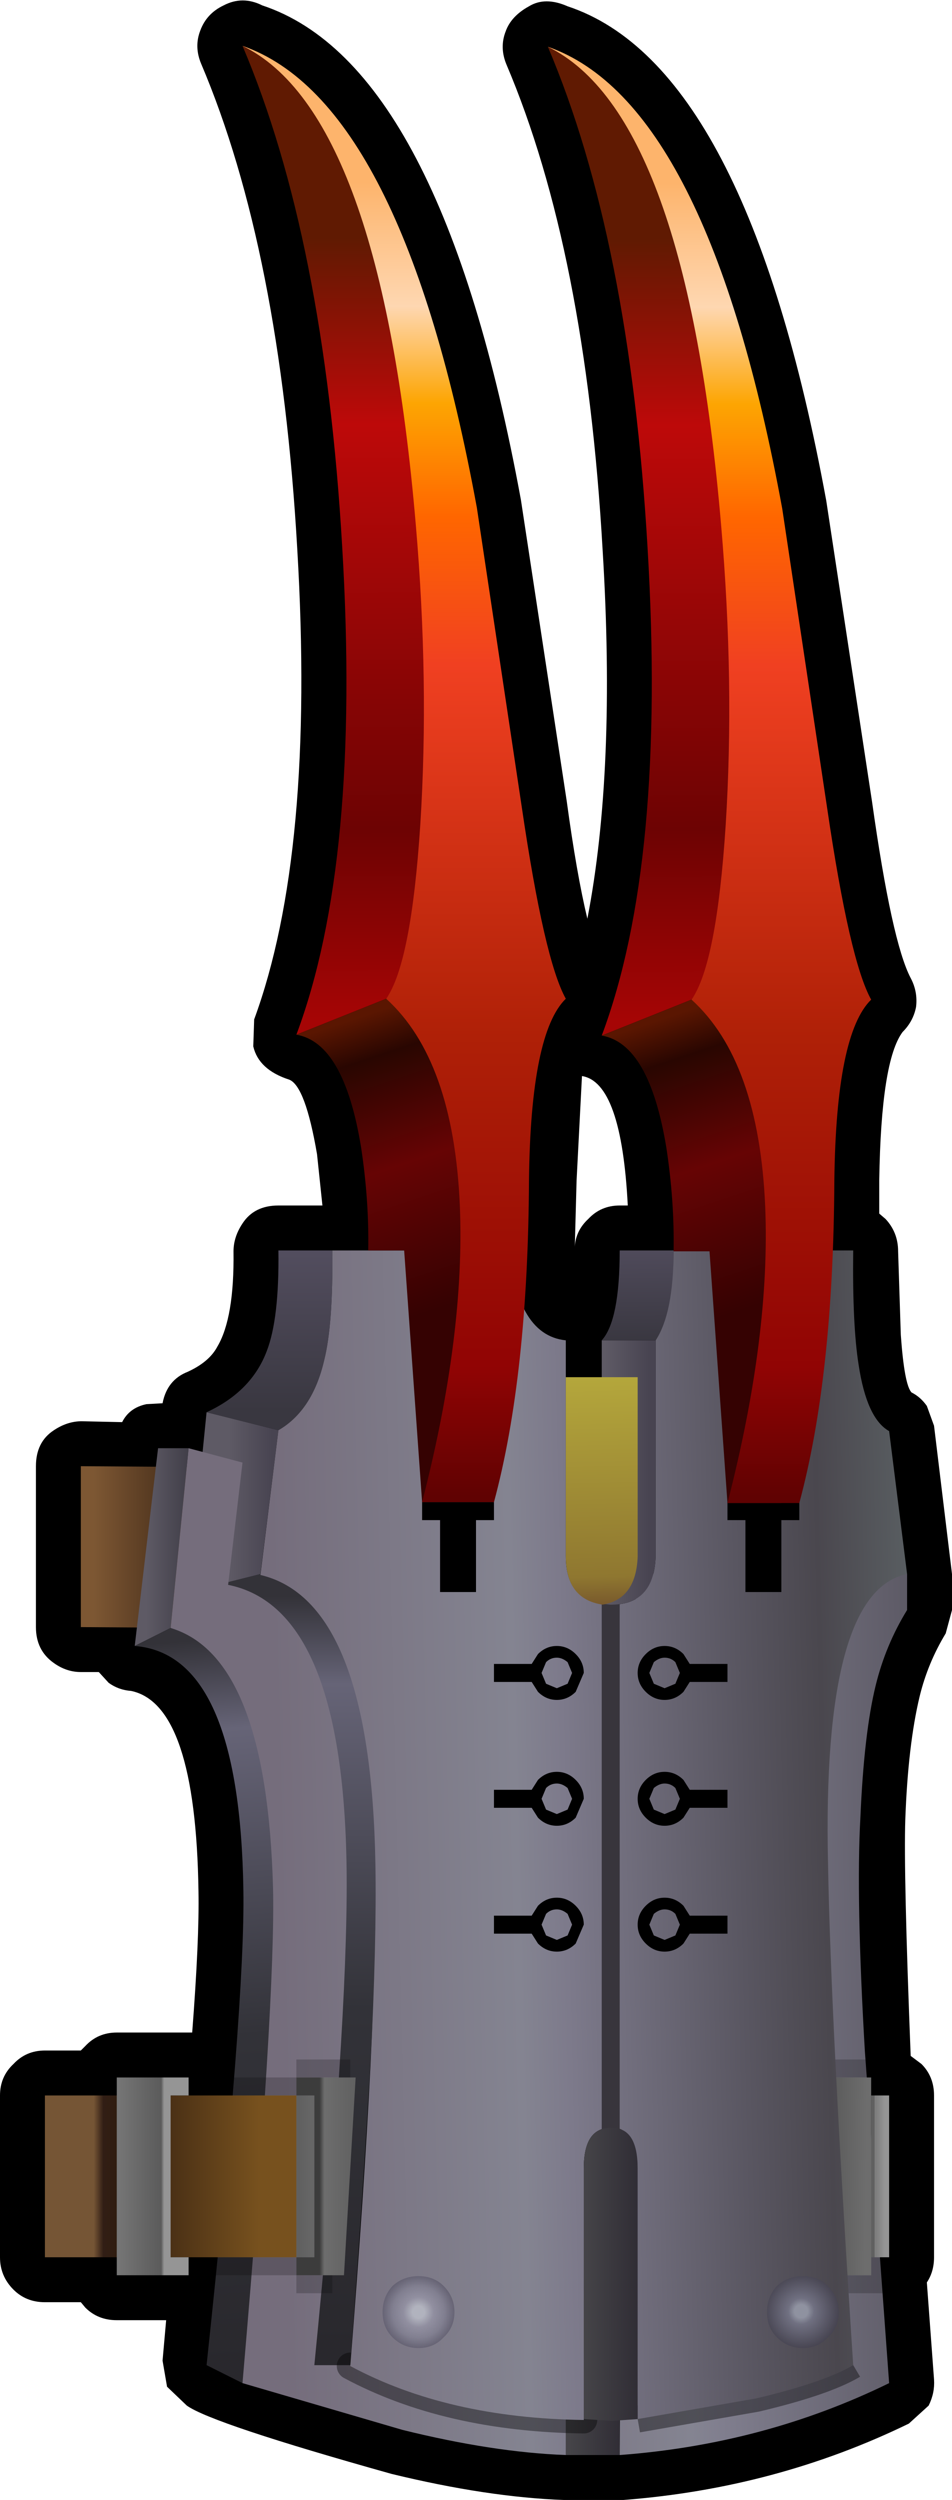 <?xml version="1.0" encoding="UTF-8" standalone="no"?>
<svg xmlns:xlink="http://www.w3.org/1999/xlink" height="139.05px" width="53.0px" xmlns="http://www.w3.org/2000/svg">
  <g transform="matrix(1.0, 0.0, 0.0, 1.0, 25.5, 69.55)">
    <path d="M3.95 -69.2 Q4.85 -69.75 6.1 -69.2 16.05 -65.9 20.5 -41.7 L23.05 -24.95 Q24.15 -17.15 25.2 -15.15 25.6 -14.4 25.5 -13.55 25.35 -12.75 24.75 -12.15 23.55 -10.55 23.45 -3.9 L23.45 -2.05 23.8 -1.75 Q24.5 -1.0 24.5 0.05 L24.65 4.7 Q24.85 7.5 25.25 7.9 25.75 8.15 26.1 8.65 L26.5 9.75 27.5 18.0 27.5 20.0 27.15 21.3 Q26.15 22.95 25.7 24.8 25.05 27.5 24.9 31.65 24.8 34.6 25.2 44.8 L25.8 45.25 Q26.5 45.95 26.5 47.0 L26.5 56.0 Q26.5 56.8 26.1 57.4 L26.5 62.8 Q26.55 63.55 26.2 64.25 L25.1 65.25 Q17.7 68.85 9.2 69.5 L5.9 69.5 Q1.65 69.35 -3.7 68.05 -13.7 65.25 -15.1 64.25 L-16.2 63.2 -16.45 61.75 -16.25 59.5 -19.0 59.5 Q-20.05 59.5 -20.75 58.8 L-21.0 58.5 -23.0 58.5 Q-24.05 58.5 -24.75 57.8 -25.5 57.05 -25.5 56.0 L-25.5 47.0 Q-25.5 45.95 -24.75 45.25 -24.05 44.5 -23.0 44.5 L-21.0 44.5 -20.75 44.25 Q-20.05 43.5 -19.0 43.5 L-14.8 43.5 Q-14.4 38.3 -14.45 35.65 -14.6 25.25 -18.2 24.5 -18.9 24.45 -19.45 24.05 L-20.0 23.45 -21.0 23.45 Q-21.8 23.45 -22.5 22.95 -23.5 22.25 -23.5 20.95 L-23.5 12.0 Q-23.5 10.65 -22.5 10.0 -21.75 9.5 -20.95 9.5 L-18.7 9.55 Q-18.3 8.75 -17.35 8.55 L-16.45 8.5 Q-16.2 7.2 -15.05 6.75 -13.85 6.2 -13.4 5.35 -12.45 3.75 -12.5 0.05 -12.5 -0.75 -12.0 -1.5 -11.35 -2.5 -10.0 -2.5 L-7.55 -2.5 -7.85 -5.35 Q-8.5 -9.15 -9.4 -9.5 -11.1 -10.05 -11.4 -11.35 L-11.35 -12.85 Q-7.95 -22.1 -8.95 -39.0 -9.9 -55.65 -14.3 -66.0 -14.7 -66.95 -14.35 -67.85 -14.0 -68.8 -13.05 -69.25 -12.0 -69.8 -10.9 -69.25 -0.95 -65.95 3.5 -41.75 L6.05 -25.0 Q6.6 -20.95 7.2 -18.45 8.8 -26.7 8.05 -38.95 7.1 -55.6 2.7 -65.95 2.3 -66.9 2.65 -67.8 2.95 -68.65 3.95 -69.2 M6.6 -3.9 L6.5 -0.2 Q6.55 -1.1 7.25 -1.75 7.95 -2.5 9.0 -2.5 L9.45 -2.5 Q9.1 -9.35 6.9 -9.7 L6.6 -3.9" fill="#000000" fill-rule="evenodd" stroke="none"/>
    <path d="M-14.0 21.0 L-21.0 20.95 -21.0 12.0 -14.0 12.05 -14.0 21.0" fill="url(#gradient0)" fill-rule="evenodd" stroke="none"/>
    <path d="M12.0 0.0 L12.0 0.5 Q12.0 3.55 11.0 5.0 L8.0 5.0 Q9.0 3.9 9.0 0.0 L12.0 0.0" fill="url(#gradient1)" fill-rule="evenodd" stroke="none"/>
    <path d="M9.0 65.0 L9.0 67.0 6.0 67.0 6.0 65.0 9.0 65.0" fill="url(#gradient2)" fill-rule="evenodd" stroke="none"/>
    <path d="M-14.0 9.0 Q-11.5 7.85 -10.65 5.6 -9.95 3.8 -10.0 0.0 L-7.0 0.0 Q-6.95 4.1 -7.45 6.1 -8.1 8.9 -10.0 10.0 L-14.0 9.0" fill="url(#gradient3)" fill-rule="evenodd" stroke="none"/>
    <path d="M-18.0 22.0 L-16.7 11.0 -15.0 11.0 -16.0 21.0 -18.0 22.0" fill="url(#gradient4)" fill-rule="evenodd" stroke="none"/>
    <path d="M-16.0 21.0 Q-10.7 22.15 -9.8 33.4 -8.95 44.0 -12.0 63.0 L-14.0 62.0 Q-11.85 41.85 -11.95 35.6 -12.15 22.45 -18.0 22.0 L-16.0 21.0" fill="url(#gradient5)" fill-rule="evenodd" stroke="none"/>
    <path d="M-11.0 18.0 Q-4.6 19.15 -4.4 29.45 -4.2 37.95 -6.0 62.0 L-9.0 62.0 Q-7.7 42.55 -8.1 35.65 -8.9 21.3 -15.0 19.0 L-11.0 18.0" fill="url(#gradient6)" fill-rule="evenodd" stroke="none"/>
    <path d="M-10.0 10.0 L-11.0 18.0 -15.0 19.0 -14.0 9.0 -10.0 10.0" fill="url(#gradient7)" fill-rule="evenodd" stroke="none"/>
    <path d="M23.25 24.2 Q22.6 26.85 22.4 31.55 22.15 36.0 22.65 44.55 L24.0 63.0 Q17.05 66.4 9.0 67.0 L9.15 41.15 Q9.3 26.75 10.0 18.0 L25.0 18.0 25.0 20.0 Q23.8 21.95 23.25 24.2" fill="url(#gradient8)" fill-rule="evenodd" stroke="none"/>
    <path d="M6.0 67.0 Q1.95 66.85 -3.1 65.6 L-12.0 63.0 Q-10.15 41.55 -10.3 35.45 -10.65 22.6 -16.0 21.0 L-15.0 11.0 -12.0 11.8 -12.8 18.6 Q-6.3 19.9 -6.2 34.8 -6.15 43.3 -8.0 62.0 L6.0 62.0 6.0 67.0" fill="url(#gradient9)" fill-rule="evenodd" stroke="none"/>
    <path d="M23.0 45.0 L23.0 46.0 21.0 46.0 21.0 45.0 23.0 45.0 M24.0 58.0 L21.0 58.0 21.0 57.0 23.0 57.0 23.0 56.0 24.0 56.0 24.0 58.0 M-13.0 46.0 L-9.0 46.0 -9.0 45.0 -6.0 45.0 -6.0 46.0 -9.0 46.0 -9.0 47.0 -13.0 47.0 -13.0 46.0 M-7.0 58.0 L-9.0 58.0 -9.0 57.0 -23.0 57.0 -23.0 56.0 -9.0 56.0 -9.0 57.0 -7.0 57.0 -7.0 58.0" fill="#000000" fill-opacity="0.2" fill-rule="evenodd" stroke="none"/>
    <path d="M7.0 65.05 Q-0.6 64.95 -6.0 62.05" fill="none" stroke="#000000" stroke-linecap="round" stroke-linejoin="round" stroke-opacity="0.4" stroke-width="1.5"/>
    <path d="M10.0 65.0 L16.6 63.85 Q20.4 62.95 22.0 62.0" fill="none" stroke="#000000" stroke-linecap="butt" stroke-linejoin="round" stroke-opacity="0.4" stroke-width="1.5"/>
    <path d="M24.0 47.0 L24.0 56.0 23.0 56.0 23.0 47.0 24.0 47.0" fill="url(#gradient10)" fill-rule="evenodd" stroke="none"/>
    <path d="M-9.0 47.0 L-8.0 47.0 -8.0 56.0 -9.0 56.0 -9.0 47.0" fill="url(#gradient11)" fill-rule="evenodd" stroke="none"/>
    <path d="M-9.0 56.0 L-23.0 56.0 -23.0 47.0 -9.0 47.0 -9.0 56.0" fill="url(#gradient12)" fill-rule="evenodd" stroke="none"/>
    <path d="M19.0 46.0 L23.0 46.0 23.0 57.0 19.0 57.0 19.0 46.0" fill="url(#gradient13)" fill-rule="evenodd" stroke="none"/>
    <path d="M-5.7 46.0 L-6.35 57.0 -9.0 57.0 -9.0 56.0 -8.0 56.0 -8.0 47.0 -9.0 47.0 -9.0 46.0 -5.7 46.0" fill="url(#gradient14)" fill-rule="evenodd" stroke="none"/>
    <path d="M-15.0 47.0 L-16.0 47.0 -16.0 56.0 -15.0 56.0 -15.0 57.0 -19.0 57.0 -19.0 46.0 -15.0 46.0 -15.0 47.0" fill="url(#gradient15)" fill-rule="evenodd" stroke="none"/>
    <path d="M22.0 0.0 Q21.95 4.15 22.3 6.35 22.75 9.35 24.0 10.05 L25.0 18.0 Q20.25 18.95 20.6 34.15 20.75 42.8 22.0 62.0 20.4 62.95 16.6 63.85 L10.0 65.0 10.0 51.05 Q10.0 48.75 8.5 48.8 7.0 48.8 7.0 51.05 L7.0 65.05 Q-0.6 64.95 -6.0 62.05 -4.45 42.6 -4.6 34.15 -4.85 19.5 -11.0 18.05 L-10.0 10.0 Q-8.1 8.9 -7.45 6.1 -6.95 4.1 -7.0 0.0 L3.0 0.0 Q3.0 2.05 3.75 3.4 4.55 4.85 6.0 5.0 L6.0 17.0 Q6.0 19.6 8.45 19.7 10.9 19.75 11.0 17.05 L11.0 5.0 Q12.0 3.5 12.0 0.0 L22.0 0.0" fill="url(#gradient16)" fill-rule="evenodd" stroke="none"/>
    <path d="M2.0 15.0 L1.0 15.0 1.0 19.0 -1.0 19.0 -1.0 15.0 -2.0 15.0 -2.0 14.0 -1.0 14.0 2.0 14.0 2.0 15.0 M4.1 24.0 L2.0 24.0 2.0 23.0 4.1 23.0 4.45 22.45 Q4.9 22.0 5.5 22.0 6.1 22.0 6.55 22.45 7.0 22.9 7.0 23.5 L6.55 24.55 Q6.1 25.0 5.5 25.0 4.9 25.0 4.45 24.55 L4.1 24.0 M4.9 24.1 L5.5 24.35 6.1 24.1 6.35 23.5 6.1 22.9 Q5.8 22.65 5.5 22.65 5.15 22.65 4.9 22.9 L4.65 23.5 4.9 24.1 M18.0 15.0 L18.0 19.0 16.0 19.0 16.0 15.0 15.0 15.0 15.0 14.0 16.0 14.0 19.0 14.0 19.0 15.0 18.0 15.0 M12.55 22.45 L12.9 23.0 15.0 23.0 15.0 24.0 12.9 24.0 12.55 24.55 Q12.1 25.0 11.5 25.0 10.9 25.0 10.45 24.55 10.0 24.1 10.0 23.5 10.0 22.9 10.45 22.45 10.9 22.0 11.5 22.0 12.1 22.0 12.55 22.45 M11.5 29.65 Q11.2 29.65 10.9 29.9 L10.65 30.5 10.9 31.1 11.5 31.35 12.1 31.1 12.35 30.5 12.1 29.9 Q11.85 29.65 11.5 29.65 M12.1 22.9 Q11.85 22.65 11.5 22.65 11.2 22.65 10.9 22.9 L10.65 23.5 10.9 24.1 11.5 24.35 12.1 24.1 12.35 23.5 12.1 22.9 M15.0 30.0 L15.0 31.0 12.9 31.0 12.55 31.55 Q12.1 32.0 11.5 32.0 10.9 32.0 10.45 31.55 10.0 31.1 10.0 30.5 10.0 29.9 10.45 29.45 10.9 29.0 11.5 29.0 12.1 29.0 12.55 29.45 L12.9 30.0 15.0 30.0 M11.5 36.0 Q12.1 36.0 12.55 36.45 L12.9 37.0 15.0 37.0 15.0 38.0 12.9 38.0 12.55 38.55 Q12.1 39.0 11.5 39.0 10.9 39.0 10.45 38.55 10.0 38.1 10.0 37.5 10.0 36.9 10.45 36.45 10.9 36.0 11.5 36.0 M6.55 29.45 Q7.0 29.9 7.0 30.5 L6.55 31.55 Q6.1 32.0 5.5 32.0 4.9 32.0 4.45 31.55 L4.1 31.0 2.0 31.0 2.0 30.0 4.1 30.0 4.45 29.45 Q4.9 29.0 5.5 29.0 6.1 29.0 6.55 29.45 M12.1 36.9 Q11.85 36.65 11.5 36.65 11.2 36.65 10.9 36.9 L10.65 37.5 10.9 38.1 11.5 38.35 12.1 38.1 12.35 37.5 12.1 36.9 M5.5 29.65 Q5.15 29.65 4.9 29.9 L4.65 30.5 4.9 31.1 5.5 31.35 6.1 31.1 6.35 30.5 6.1 29.9 Q5.8 29.65 5.5 29.65 M4.1 37.0 L4.45 36.45 Q4.9 36.0 5.5 36.0 6.1 36.0 6.55 36.45 7.0 36.9 7.0 37.5 L6.55 38.55 Q6.1 39.0 5.5 39.0 4.9 39.0 4.45 38.55 L4.1 38.0 2.0 38.0 2.0 37.0 4.1 37.0 M5.5 36.65 Q5.15 36.65 4.9 36.9 L4.65 37.5 4.9 38.1 5.5 38.35 6.1 38.1 6.35 37.5 6.1 36.9 Q5.8 36.65 5.5 36.65" fill="#000000" fill-rule="evenodd" stroke="none"/>
    <path d="M9.0 19.0 L9.0 52.0 8.0 52.0 8.0 19.0 9.0 19.0" fill="#38353c" fill-rule="evenodd" stroke="none"/>
    <path d="M-0.2 59.05 Q-0.2 59.9 -0.8 60.45 -1.35 61.05 -2.2 61.05 -3.05 61.05 -3.65 60.45 -4.2 59.9 -4.2 59.05 -4.2 58.2 -3.65 57.6 -3.05 57.05 -2.2 57.05 -1.35 57.05 -0.8 57.6 -0.2 58.2 -0.2 59.05" fill="url(#gradient17)" fill-rule="evenodd" stroke="none"/>
    <path d="M21.2 59.05 Q21.2 59.9 20.6 60.45 20.05 61.05 19.2 61.05 18.35 61.05 17.75 60.45 17.2 59.9 17.2 59.05 17.2 58.2 17.75 57.6 18.35 57.05 19.2 57.05 20.05 57.05 20.6 57.6 21.2 58.2 21.2 59.05" fill="url(#gradient18)" fill-rule="evenodd" stroke="none"/>
    <path d="M7.0 65.0 L7.0 51.05 Q7.0 48.8 8.5 48.8 10.0 48.75 10.0 51.05 L10.0 65.0 8.55 65.1 7.0 65.0" fill="url(#gradient19)" fill-rule="evenodd" stroke="none"/>
    <path d="M8.45 19.7 L8.0 19.65 8.0 5.0 11.0 5.0 11.0 17.05 Q10.9 19.75 8.45 19.7" fill="url(#gradient20)" fill-rule="evenodd" stroke="none"/>
    <path d="M10.0 7.05 L10.0 17.05 Q9.9 19.4 8.05 19.7 6.0 19.4 6.0 17.0 L6.0 7.05 10.0 7.05" fill="url(#gradient21)" fill-rule="evenodd" stroke="none"/>
    <path d="M11.4 -58.35 Q14.0 -51.7 15.25 -42.15 16.5 -32.9 16.0 -25.15 15.4 -16.85 13.0 -13.95 L8.0 -11.95 Q11.6 -21.55 10.55 -39.1 9.55 -56.25 5.0 -66.95 8.55 -65.7 11.4 -58.35" fill="url(#gradient22)" fill-rule="evenodd" stroke="none"/>
    <path d="M-5.6 -58.4 Q-3.0 -51.75 -1.75 -42.2 -0.5 -32.95 -1.0 -25.2 -1.6 -16.9 -4.0 -14.0 L-9.0 -12.0 Q-5.4 -21.6 -6.45 -39.15 -7.45 -56.3 -12.0 -67.0 -8.45 -65.75 -5.6 -58.4" fill="url(#gradient23)" fill-rule="evenodd" stroke="none"/>
    <path d="M16.75 -13.65 L19.0 -10.95 19.0 0.05 18.0 0.05 18.0 14.05 15.0 14.05 14.0 0.05 12.0 0.05 Q12.05 -2.75 11.6 -5.7 10.65 -11.5 8.0 -11.95 L13.0 -13.95 Q14.25 -15.95 16.75 -13.65" fill="url(#gradient24)" fill-rule="evenodd" stroke="none"/>
    <path d="M1.0 14.0 L-2.0 14.0 -3.0 0.0 -5.0 0.0 Q-4.95 -2.8 -5.4 -5.75 -6.35 -11.55 -9.0 -12.0 L-4.0 -14.0 Q-2.75 -16.0 -0.25 -13.7 L2.0 -11.0 2.0 0.0 1.0 0.0 1.0 14.0" fill="url(#gradient25)" fill-rule="evenodd" stroke="none"/>
    <path d="M13.0 -13.95 Q14.4 -15.95 14.9 -23.65 15.4 -31.55 14.65 -40.3 12.7 -63.2 5.0 -66.95 13.9 -63.85 18.05 -41.25 L20.55 -24.6 Q21.8 -16.1 23.0 -13.95 21.05 -12.05 20.95 -3.9 20.9 7.0 19.0 14.05 L15.0 14.05 Q17.4 4.75 17.1 -2.45 16.75 -10.55 13.0 -13.95" fill="url(#gradient26)" fill-rule="evenodd" stroke="none"/>
    <path d="M3.95 -3.95 Q3.9 6.95 2.0 14.0 L-2.0 14.0 Q0.4 4.7 0.1 -2.5 -0.25 -10.6 -4.0 -14.0 -2.6 -16.0 -2.1 -23.7 -1.6 -31.6 -2.35 -40.35 -4.3 -63.25 -12.0 -67.0 -3.1 -63.9 1.05 -41.3 L3.55 -24.65 Q4.8 -16.15 6.0 -14.0 4.05 -12.1 3.95 -3.95" fill="url(#gradient27)" fill-rule="evenodd" stroke="none"/>
  </g>
  <defs>
    <linearGradient gradientTransform="matrix(0.004, 0.0, 0.0, 0.007, -17.0, 18.05)" gradientUnits="userSpaceOnUse" id="gradient0" spreadMethod="pad" x1="-819.2" x2="819.2">
      <stop offset="0.0" stop-color="#7d5733"/>
      <stop offset="1.0" stop-color="#301d10"/>
    </linearGradient>
    <linearGradient gradientTransform="matrix(0.0, 0.004, -1, 0.013, 8.8, 2.5)" gradientUnits="userSpaceOnUse" id="gradient1" spreadMethod="pad" x1="-819.2" x2="819.2">
      <stop offset="0.02" stop-color="#524d5e"/>
      <stop offset="0.894" stop-color="#393740"/>
    </linearGradient>
    <linearGradient gradientTransform="matrix(0.002, 0.0, 0.0, 0.001, 7.5, 66.0)" gradientUnits="userSpaceOnUse" id="gradient2" spreadMethod="pad" x1="-819.2" x2="819.2">
      <stop offset="0.11" stop-color="#454448"/>
      <stop offset="0.969" stop-color="#302d35"/>
    </linearGradient>
    <linearGradient gradientTransform="matrix(0.0, 0.006, -0.006, 0.0, -10.5, 5.05)" gradientUnits="userSpaceOnUse" id="gradient3" spreadMethod="pad" x1="-819.2" x2="819.2">
      <stop offset="0.008" stop-color="#524d5e"/>
      <stop offset="0.894" stop-color="#393740"/>
    </linearGradient>
    <linearGradient gradientTransform="matrix(0.002, 0.0, 0.0, 0.006, -16.6, 15.9)" gradientUnits="userSpaceOnUse" id="gradient4" spreadMethod="pad" x1="-819.2" x2="819.2">
      <stop offset="0.267" stop-color="#5e5a65"/>
      <stop offset="1.0" stop-color="#403e48"/>
    </linearGradient>
    <linearGradient gradientTransform="matrix(0.002, 0.026, -0.024, 0.002, -12.6, 41.45)" gradientUnits="userSpaceOnUse" id="gradient5" spreadMethod="pad" x1="-819.2" x2="819.2">
      <stop offset="0.035" stop-color="#333238"/>
      <stop offset="0.153" stop-color="#666477"/>
      <stop offset="0.553" stop-color="#323238"/>
      <stop offset="0.984" stop-color="#29282d"/>
    </linearGradient>
    <linearGradient gradientTransform="matrix(0.0, 0.027, -0.026, 0.0, -8.7, 39.8)" gradientUnits="userSpaceOnUse" id="gradient6" spreadMethod="pad" x1="-819.2" x2="819.2">
      <stop offset="0.035" stop-color="#333238"/>
      <stop offset="0.145" stop-color="#666477"/>
      <stop offset="0.553" stop-color="#323238"/>
      <stop offset="0.984" stop-color="#29282d"/>
    </linearGradient>
    <linearGradient gradientTransform="matrix(0.002, 0.0, 0.0, 0.006, -12.0, 15.05)" gradientUnits="userSpaceOnUse" id="gradient7" spreadMethod="pad" x1="-819.2" x2="819.2">
      <stop offset="0.267" stop-color="#5e5a65"/>
      <stop offset="1.0" stop-color="#484451"/>
    </linearGradient>
    <linearGradient gradientTransform="matrix(0.022, -4.0E-4, 5.0E-4, 0.028, 16.55, 46.0)" gradientUnits="userSpaceOnUse" id="gradient8" spreadMethod="pad" x1="-819.2" x2="819.2">
      <stop offset="0.039" stop-color="#756d7c"/>
      <stop offset="0.392" stop-color="#848491"/>
      <stop offset="0.439" stop-color="#807e8e"/>
      <stop offset="0.784" stop-color="#595661"/>
      <stop offset="0.961" stop-color="#4a474e"/>
    </linearGradient>
    <linearGradient gradientTransform="matrix(0.023, -6.0E-4, 0.001, 0.041, 7.35, 33.4)" gradientUnits="userSpaceOnUse" id="gradient9" spreadMethod="pad" x1="-819.2" x2="819.2">
      <stop offset="0.039" stop-color="#756d7c"/>
      <stop offset="0.392" stop-color="#848491"/>
      <stop offset="0.463" stop-color="#7d7a8b"/>
      <stop offset="0.725" stop-color="#595661"/>
      <stop offset="0.847" stop-color="#4a474e"/>
      <stop offset="1.0" stop-color="#5b6164"/>
    </linearGradient>
    <linearGradient gradientTransform="matrix(6.0E-4, 0.0, 0.0, 0.005, 23.5, 54.55)" gradientUnits="userSpaceOnUse" id="gradient10" spreadMethod="pad" x1="-819.2" x2="819.2">
      <stop offset="0.176" stop-color="#606060"/>
      <stop offset="0.188" stop-color="#7b7b7b"/>
      <stop offset="0.769" stop-color="#959595"/>
    </linearGradient>
    <linearGradient gradientTransform="matrix(6.0E-4, 0.0, 0.0, 0.005, -8.5, 54.55)" gradientUnits="userSpaceOnUse" id="gradient11" spreadMethod="pad" x1="-819.2" x2="819.2">
      <stop offset="0.169" stop-color="#606060"/>
      <stop offset="0.831" stop-color="#666666"/>
    </linearGradient>
    <linearGradient gradientTransform="matrix(0.009, 0.0, 0.0, 0.005, -15.5, 54.55)" gradientUnits="userSpaceOnUse" id="gradient12" spreadMethod="pad" x1="-819.2" x2="819.2">
      <stop offset="0.176" stop-color="#755535"/>
      <stop offset="0.212" stop-color="#311e15"/>
      <stop offset="0.263" stop-color="#301d10"/>
      <stop offset="0.8" stop-color="#77511e"/>
    </linearGradient>
    <linearGradient gradientTransform="matrix(0.002, 0.0, -1.0E-4, 0.008, 21.75, 54.5)" gradientUnits="userSpaceOnUse" id="gradient13" spreadMethod="pad" x1="-819.2" x2="819.2">
      <stop offset="0.008" stop-color="#555555"/>
      <stop offset="0.784" stop-color="#6d6d6d"/>
    </linearGradient>
    <linearGradient gradientTransform="matrix(0.003, 0.0, 0.0, 0.008, -7.1, 54.2)" gradientUnits="userSpaceOnUse" id="gradient14" spreadMethod="pad" x1="-819.2" x2="819.2">
      <stop offset="0.376" stop-color="#3c3c3c"/>
      <stop offset="0.431" stop-color="#6d6d6d"/>
      <stop offset="0.937" stop-color="#5b5b5b"/>
    </linearGradient>
    <linearGradient gradientTransform="matrix(0.002, 0.0, 0.0, 0.007, -17.5, 54.55)" gradientUnits="userSpaceOnUse" id="gradient15" spreadMethod="pad" x1="-819.2" x2="819.2">
      <stop offset="0.075" stop-color="#757575"/>
      <stop offset="0.796" stop-color="#5b5b5b"/>
      <stop offset="0.847" stop-color="#959595"/>
    </linearGradient>
    <linearGradient gradientTransform="matrix(0.023, -6.0E-4, 0.001, 0.041, 7.35, 33.4)" gradientUnits="userSpaceOnUse" id="gradient16" spreadMethod="pad" x1="-819.2" x2="819.2">
      <stop offset="0.039" stop-color="#756d7c"/>
      <stop offset="0.392" stop-color="#848491"/>
      <stop offset="0.463" stop-color="#7d7a8b"/>
      <stop offset="0.725" stop-color="#595661"/>
      <stop offset="0.847" stop-color="#4a474e"/>
      <stop offset="1.0" stop-color="#5b6164"/>
    </linearGradient>
    <radialGradient cx="0" cy="0" gradientTransform="matrix(0.003, 0.0, 0.0, 0.003, -2.2, 59.05)" gradientUnits="userSpaceOnUse" id="gradient17" r="819.2" spreadMethod="pad">
      <stop offset="0.137" stop-color="#b1b3be"/>
      <stop offset="0.341" stop-color="#918fa0"/>
      <stop offset="0.588" stop-color="#817f90"/>
      <stop offset="1.0" stop-color="#514d5e"/>
    </radialGradient>
    <radialGradient cx="0" cy="0" gradientTransform="matrix(0.003, 0.0, 0.0, 0.003, 19.1, 59.0)" gradientUnits="userSpaceOnUse" id="gradient18" r="819.2" spreadMethod="pad">
      <stop offset="0.149" stop-color="#8f92a0"/>
      <stop offset="0.294" stop-color="#707081"/>
      <stop offset="0.949" stop-color="#403d49"/>
    </radialGradient>
    <linearGradient gradientTransform="matrix(0.002, 0.0, 0.0, 0.007, 8.5, 54.9)" gradientUnits="userSpaceOnUse" id="gradient19" spreadMethod="pad" x1="-819.2" x2="819.2">
      <stop offset="0.047" stop-color="#454448"/>
      <stop offset="0.969" stop-color="#302d35"/>
    </linearGradient>
    <linearGradient gradientTransform="matrix(0.002, 0.0, 0.0, 0.009, 9.0, 12.35)" gradientUnits="userSpaceOnUse" id="gradient20" spreadMethod="pad" x1="-819.2" x2="819.2">
      <stop offset="0.251" stop-color="#5e5a65"/>
      <stop offset="1.0" stop-color="#484451"/>
    </linearGradient>
    <linearGradient gradientTransform="matrix(-2.0E-4, -0.008, 0.008, -2.0E-4, 7.1, 13.35)" gradientUnits="userSpaceOnUse" id="gradient21" spreadMethod="pad" x1="-819.2" x2="819.2">
      <stop offset="0.0" stop-color="#76562c"/>
      <stop offset="0.133" stop-color="#8f7730"/>
      <stop offset="1.0" stop-color="#b5a83c"/>
    </linearGradient>
    <linearGradient gradientTransform="matrix(-1.0E-4, -0.035, 0.033, -2.0E-4, 12.7, -38.4)" gradientUnits="userSpaceOnUse" id="gradient22" spreadMethod="pad" x1="-819.2" x2="819.2">
      <stop offset="0.055" stop-color="#a50505"/>
      <stop offset="0.239" stop-color="#6d0303"/>
      <stop offset="0.631" stop-color="#bd0909"/>
      <stop offset="0.812" stop-color="#601a02"/>
    </linearGradient>
    <linearGradient gradientTransform="matrix(-1.0E-4, -0.035, 0.033, -2.0E-4, -4.3, -38.45)" gradientUnits="userSpaceOnUse" id="gradient23" spreadMethod="pad" x1="-819.2" x2="819.2">
      <stop offset="0.055" stop-color="#a50505"/>
      <stop offset="0.239" stop-color="#6d0303"/>
      <stop offset="0.631" stop-color="#bd0909"/>
      <stop offset="0.812" stop-color="#601a02"/>
    </linearGradient>
    <linearGradient gradientTransform="matrix(-0.006, -0.015, 0.003, -0.001, 9.4, 1.7)" gradientUnits="userSpaceOnUse" id="gradient24" spreadMethod="pad" x1="-819.2" x2="819.2">
      <stop offset="0.365" stop-color="#350202"/>
      <stop offset="0.678" stop-color="#660404"/>
      <stop offset="0.91" stop-color="#290601"/>
      <stop offset="1.0" stop-color="#5a1601"/>
    </linearGradient>
    <linearGradient gradientTransform="matrix(-0.006, -0.015, 0.003, -0.001, -7.6, 1.65)" gradientUnits="userSpaceOnUse" id="gradient25" spreadMethod="pad" x1="-819.2" x2="819.2">
      <stop offset="0.365" stop-color="#350202"/>
      <stop offset="0.678" stop-color="#660404"/>
      <stop offset="0.91" stop-color="#290601"/>
      <stop offset="1.0" stop-color="#5a1601"/>
    </linearGradient>
    <linearGradient gradientTransform="matrix(0.0, -0.049, 0.049, 0.0, 14.0, -26.45)" gradientUnits="userSpaceOnUse" id="gradient26" spreadMethod="pad" x1="-819.2" x2="819.2">
      <stop offset="0.0" stop-color="#600202"/>
      <stop offset="0.09" stop-color="#910404"/>
      <stop offset="0.318" stop-color="#af2007"/>
      <stop offset="0.576" stop-color="#f04021"/>
      <stop offset="0.678" stop-color="#ff6600"/>
      <stop offset="0.757" stop-color="#fda502"/>
      <stop offset="0.824" stop-color="#fed7b1"/>
      <stop offset="0.91" stop-color="#fdb46c"/>
    </linearGradient>
    <linearGradient gradientTransform="matrix(0.0, -0.049, 0.049, 0.0, -3.0, -26.5)" gradientUnits="userSpaceOnUse" id="gradient27" spreadMethod="pad" x1="-819.2" x2="819.2">
      <stop offset="0.0" stop-color="#600202"/>
      <stop offset="0.09" stop-color="#910404"/>
      <stop offset="0.318" stop-color="#af2007"/>
      <stop offset="0.576" stop-color="#f04021"/>
      <stop offset="0.678" stop-color="#ff6600"/>
      <stop offset="0.757" stop-color="#fda502"/>
      <stop offset="0.824" stop-color="#fed7b1"/>
      <stop offset="0.91" stop-color="#fdb46c"/>
    </linearGradient>
  </defs>
</svg>
